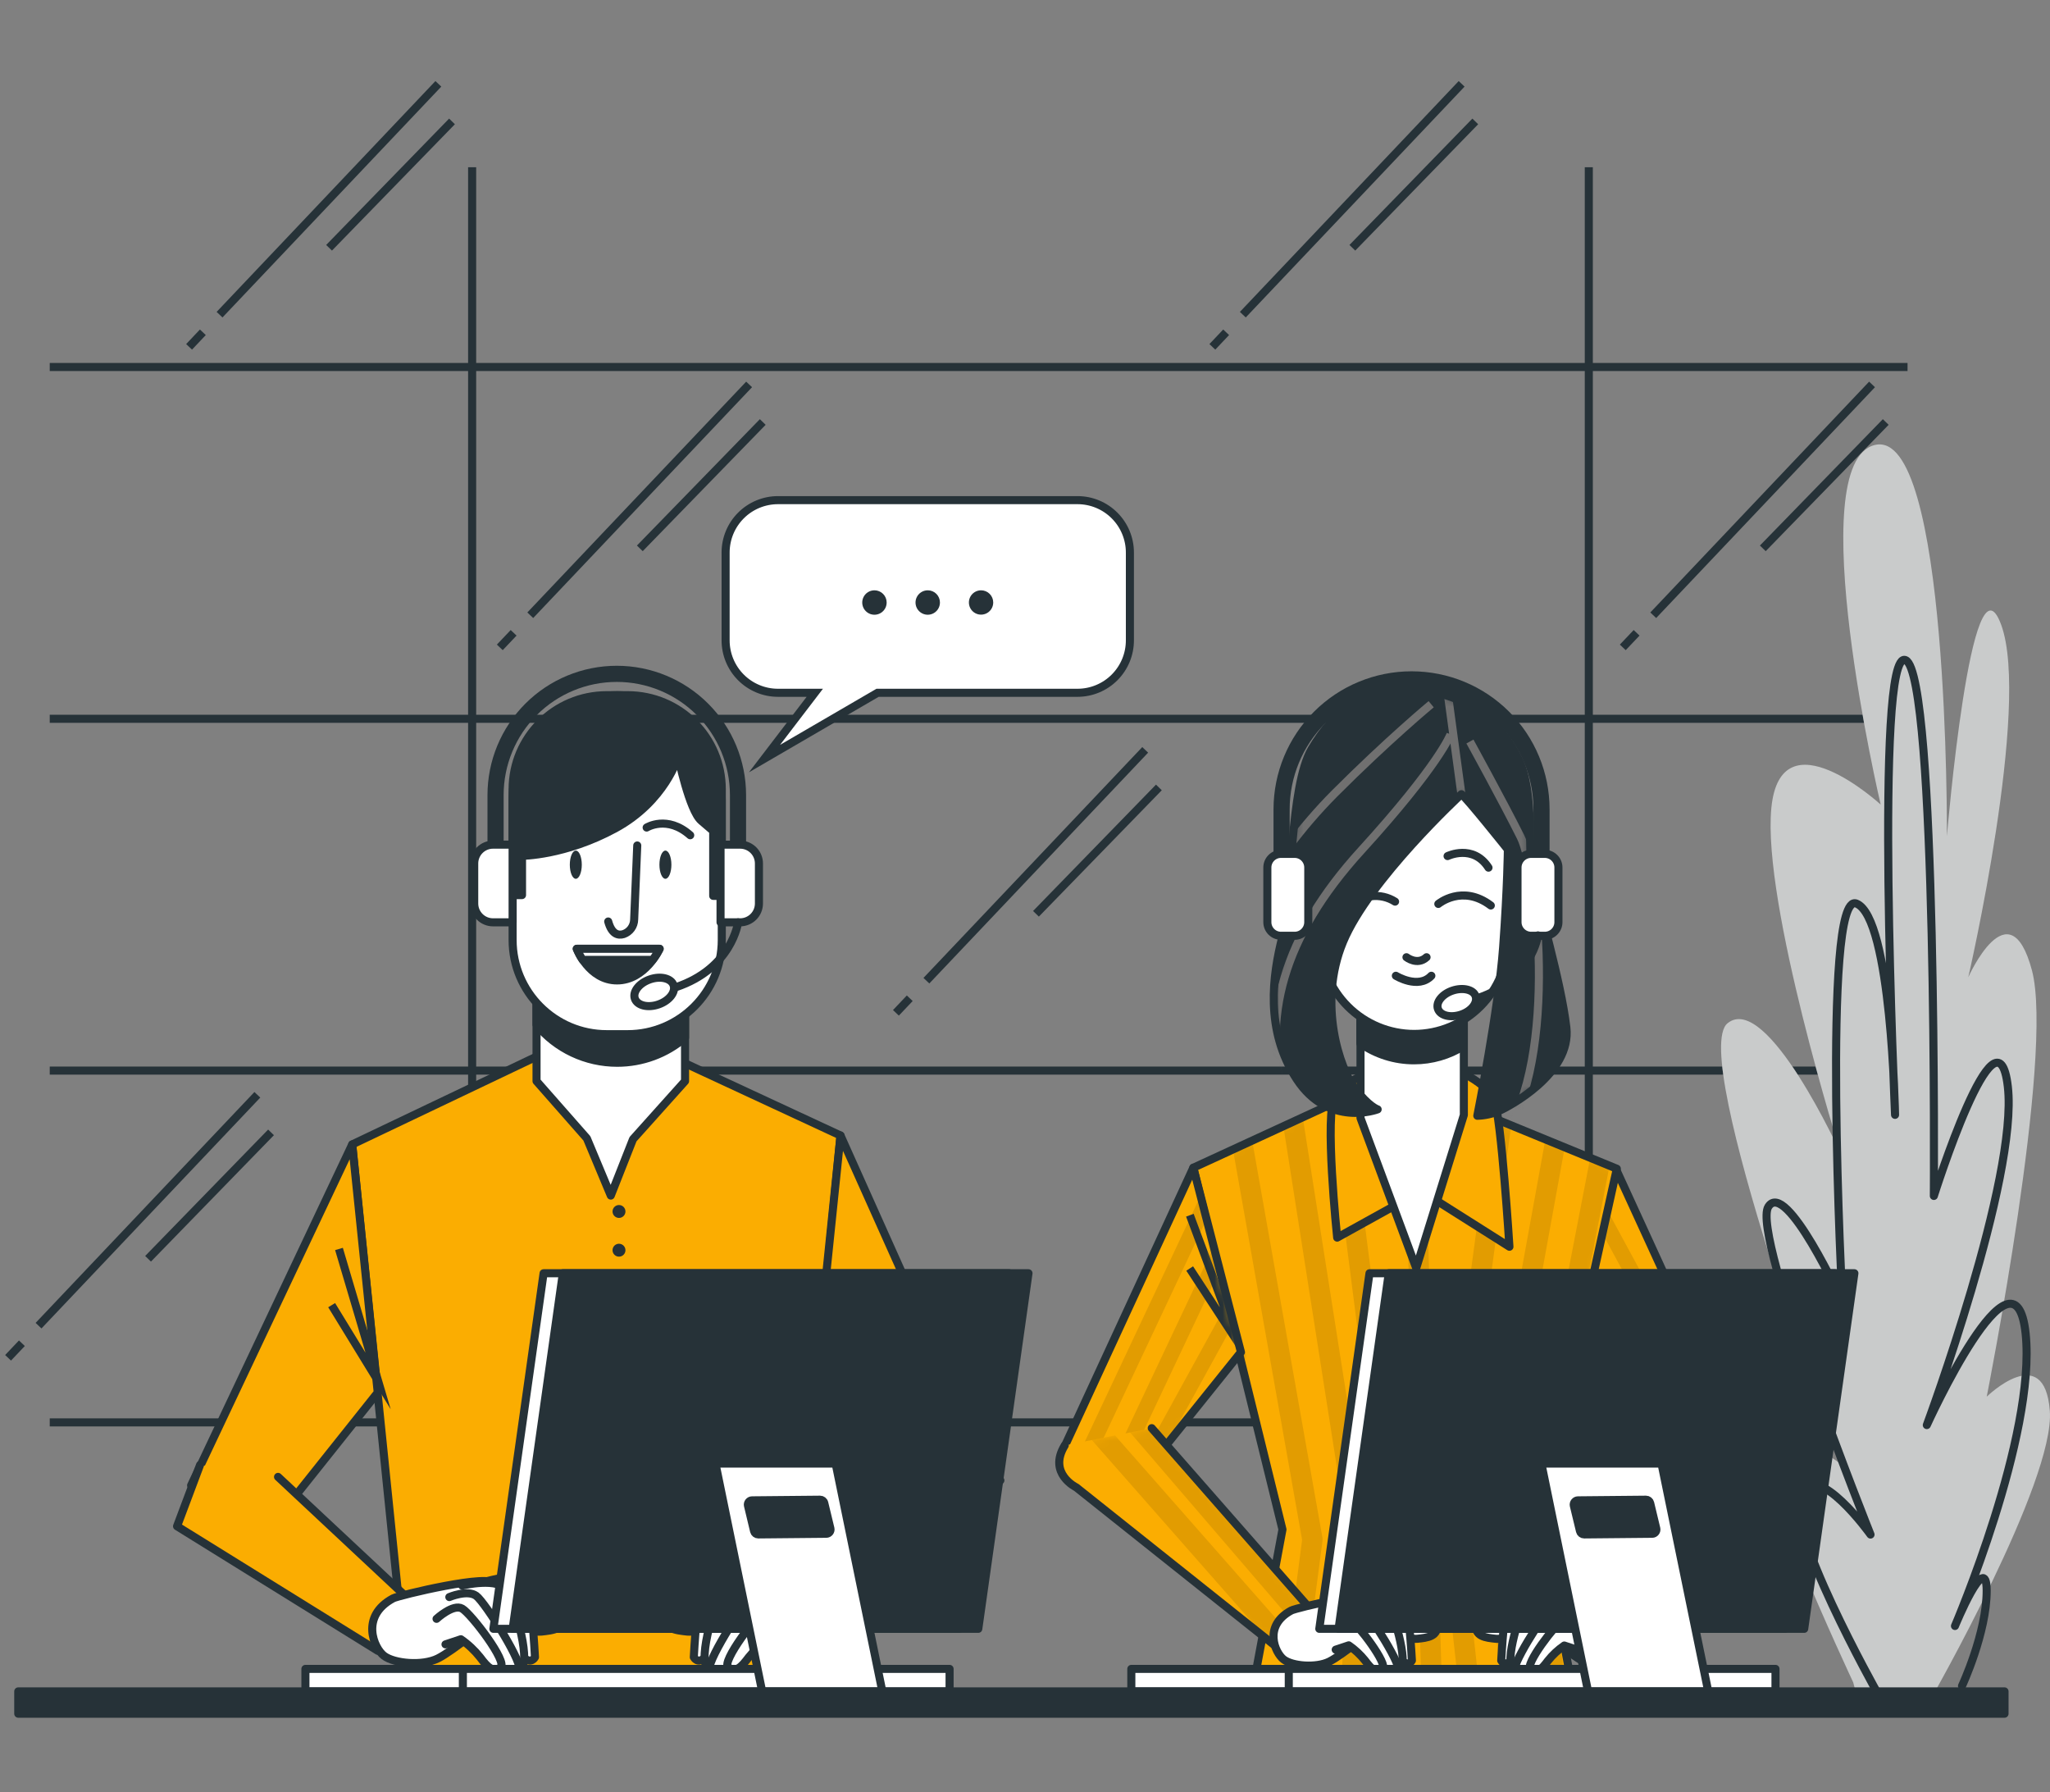 <svg width="254" height="222" viewBox="0 0 254 222" fill="none" xmlns="http://www.w3.org/2000/svg">
<rect x="0" y="0" width="254" height="222" fill="#808080" stroke="none"/>
<path d="M6.163 176.208H236.349" stroke="#263238" stroke-miterlimit="10"/>
<path d="M6.163 132.627H236.349" stroke="#263238" stroke-miterlimit="10"/>
<path d="M6.163 89.045H236.349" stroke="#263238" stroke-miterlimit="10"/>
<path d="M6.163 45.464H236.349" stroke="#263238" stroke-miterlimit="10"/>
<path d="M58.499 20.718V176.311" stroke="#263238" stroke-miterlimit="10"/>
<path d="M196.857 20.718V176.311" stroke="#263238" stroke-miterlimit="10"/>
<path d="M63.639 78.394L61.926 80.199" stroke="#263238" stroke-miterlimit="10"/>
<path d="M92.817 47.623L65.701 76.218" stroke="#263238" stroke-miterlimit="10"/>
<path d="M94.508 52.277L79.276 67.931" stroke="#263238" stroke-miterlimit="10"/>
<path d="M202.779 78.394L201.066 80.199" stroke="#263238" stroke-miterlimit="10"/>
<path d="M231.951 47.623L204.841 76.218" stroke="#263238" stroke-miterlimit="10"/>
<path d="M233.648 52.277L218.416 67.931" stroke="#263238" stroke-miterlimit="10"/>
<path d="M2.713 166.402L1 168.207" stroke="#263238" stroke-miterlimit="10"/>
<path d="M31.886 135.625L4.775 164.226" stroke="#263238" stroke-miterlimit="10"/>
<path d="M33.582 140.28L18.345 155.939" stroke="#263238" stroke-miterlimit="10"/>
<path d="M25.135 41.163L23.428 42.968" stroke="#263238" stroke-miterlimit="10"/>
<path d="M54.313 10.386L27.203 38.982" stroke="#263238" stroke-miterlimit="10"/>
<path d="M56.004 15.041L40.772 30.695" stroke="#263238" stroke-miterlimit="10"/>
<path d="M151.922 41.163L150.214 42.968" stroke="#263238" stroke-miterlimit="10"/>
<path d="M181.1 10.386L153.989 38.982" stroke="#263238" stroke-miterlimit="10"/>
<path d="M182.79 15.041L167.559 30.695" stroke="#263238" stroke-miterlimit="10"/>
<path d="M112.721 123.666L111.007 125.471" stroke="#263238" stroke-miterlimit="10"/>
<path d="M141.893 92.894L114.782 121.49" stroke="#263238" stroke-miterlimit="10"/>
<path d="M143.589 97.549L128.358 113.203" stroke="#263238" stroke-miterlimit="10"/>
<path d="M229.616 208.413C229.616 208.413 215.475 178.281 218.547 177.413C221.62 176.545 228.062 181.342 228.062 181.342C228.062 181.342 209.158 130.685 214.053 126.756C218.947 122.827 228.085 142.935 228.085 142.935C228.085 142.935 218.325 111.907 219.473 100.102C220.621 88.297 233.019 99.668 233.019 99.668C233.019 99.668 223.088 57.309 232.311 55.121C241.535 52.934 241.226 103.591 241.226 103.591C241.226 103.591 244.253 67.343 247.948 77.389C251.643 87.435 243.876 121.056 243.876 121.056C243.876 121.056 248.942 109.702 251.757 120.182C254.573 130.662 246.161 173.021 246.161 173.021C246.161 173.021 253.311 166.037 253.979 174.769C254.647 183.501 239.176 210.578 239.176 210.578L230.421 211.469L229.616 208.413Z" fill="#797C7C"/>
<path opacity="0.6" d="M229.616 208.413C229.616 208.413 215.475 178.281 218.547 177.413C221.62 176.545 228.062 181.342 228.062 181.342C228.062 181.342 209.158 130.685 214.053 126.756C218.947 122.827 228.085 142.935 228.085 142.935C228.085 142.935 218.325 111.907 219.473 100.102C220.621 88.297 233.019 99.668 233.019 99.668C233.019 99.668 223.088 57.309 232.311 55.121C241.535 52.934 241.226 103.591 241.226 103.591C241.226 103.591 244.253 67.343 247.948 77.389C251.643 87.435 243.876 121.056 243.876 121.056C243.876 121.056 248.942 109.702 251.757 120.182C254.573 130.662 246.161 173.021 246.161 173.021C246.161 173.021 253.311 166.037 253.979 174.769C254.647 183.501 239.176 210.578 239.176 210.578L230.421 211.469L229.616 208.413Z" fill="white"/>
<path d="M232.637 209.755C232.637 209.755 220.849 188.796 223.031 184.861C225.212 180.926 231.763 190.103 231.763 190.103C231.763 190.103 216.914 152.981 219.101 149.492C221.289 146.002 228.273 161.285 228.273 161.285C228.273 161.285 225.652 110.194 230.015 111.935C234.379 113.677 234.801 138.109 234.801 138.109C234.801 138.109 232.186 80.033 236.115 81.781C240.044 83.528 239.61 148.155 239.61 148.155C239.61 148.155 247.468 123.261 248.776 134.614C250.084 145.968 238.736 176.54 238.736 176.54C238.736 176.54 249.65 152.519 250.981 165.209C252.311 177.899 242.226 201.429 242.226 201.429C242.226 201.429 246.155 191.822 246.155 197.06C246.155 202.297 243.099 208.853 243.099 208.853" stroke="#263238" stroke-linecap="round" stroke-linejoin="round"/>
<path d="M200.203 144.785L216.109 179.498L206.103 182.319L194.304 167.63L200.203 144.785Z" fill="#FBAD01"/>
<mask id="mask0_2_1629" style="mask-type:luminance" maskUnits="userSpaceOnUse" x="194" y="144" width="23" height="39">
<path d="M200.203 144.785L216.109 179.498L206.103 182.319L194.304 167.63L200.203 144.785Z" fill="white"/>
</mask>
<g mask="url(#mask0_2_1629)">
<g opacity="0.1">
<path d="M197.331 155.899L196.657 158.521L209.867 181.257L211.763 180.726L197.331 155.899Z" fill="black"/>
<path d="M206.177 182.302L208.085 181.765L195.794 161.85L195.138 164.403L206.177 182.302Z" fill="black"/>
<path d="M198.964 149.577L198.267 152.284L213.436 180.251L215.309 179.72L198.964 149.577Z" fill="black"/>
</g>
</g>
<path d="M200.203 144.785L216.109 179.498L206.103 182.319L194.304 167.63L200.203 144.785Z" stroke="#263238" stroke-linecap="round" stroke-linejoin="round"/>
<path d="M168.57 135.116L147.856 144.66L158.901 189.475L155.383 208.327H194.681L190.792 187.841L200.329 144.785L178.61 135.87L168.57 135.116Z" fill="#FBAD01"/>
<mask id="mask1_2_1629" style="mask-type:luminance" maskUnits="userSpaceOnUse" x="147" y="135" width="54" height="74">
<path d="M168.57 135.116L147.856 144.66L158.901 189.475L155.383 208.327H194.681L190.792 187.841L200.329 144.785L178.61 135.87L168.57 135.116Z" fill="white"/>
</mask>
<g mask="url(#mask1_2_1629)">
<g opacity="0.1">
<path d="M168.758 208.327L169.552 190.474C169.561 190.391 169.561 190.307 169.552 190.223L161.414 138.418L159.015 139.52L167.011 190.492L166.217 208.327H168.758Z" fill="black"/>
<path d="M173.521 186.202C173.521 186.202 173.521 186.157 173.521 186.134L167.068 135.808L164.652 136.95L170.991 186.448L172.625 208.356H175.172L173.521 186.202Z" fill="black"/>
<path d="M161.574 208.327L163.858 190.903C163.878 190.774 163.878 190.643 163.858 190.514L155.149 141.313L152.767 142.41L161.334 190.765L159.049 208.327H161.574Z" fill="black"/>
<path d="M199.427 144.414L197.034 143.432L188.302 188.59C188.276 188.737 188.276 188.888 188.302 189.035L191.443 208.327H194.019L190.826 188.852L190.9 188.481L190.775 187.841L192.688 179.223L199.427 144.414Z" fill="black"/>
<path d="M176.537 140.245L174.001 140.319L176.109 208.327H178.644L176.537 140.245Z" fill="black"/>
<path d="M185.44 188.521L193.876 142.135L191.477 141.147L182.91 188.287C182.882 188.432 182.882 188.581 182.91 188.727L186.257 208.327H188.833L185.44 188.521Z" fill="black"/>
<path d="M180.832 186.945L187.245 139.411L184.818 138.418L178.296 186.762C178.282 186.865 178.282 186.968 178.296 187.071L180.66 208.327H183.213L180.832 186.945Z" fill="black"/>
</g>
</g>
<path d="M168.57 135.116L147.856 144.66L158.901 189.475L155.383 208.327H194.681L190.792 187.841L200.329 144.785L178.61 135.87L168.57 135.116Z" stroke="#263238" stroke-linecap="round" stroke-linejoin="round"/>
<path d="M147.855 144.66L131.539 179.995L141.956 182.193L153.755 167.504L147.855 144.66Z" fill="#FBAD01"/>
<mask id="mask2_2_1629" style="mask-type:luminance" maskUnits="userSpaceOnUse" x="131" y="144" width="23" height="39">
<path d="M147.855 144.66L131.539 179.995L141.956 182.193L153.755 167.504L147.855 144.66Z" fill="white"/>
</mask>
<g mask="url(#mask2_2_1629)">
<g opacity="0.1">
<path d="M152.144 161.268L140.779 181.948L141.956 182.193L144.674 178.807L152.836 163.958L152.144 161.268Z" fill="black"/>
<path d="M151.122 157.316L150.38 154.437L137.695 181.297L139.609 181.702L151.122 157.316Z" fill="black"/>
<path d="M133.555 180.417L135.468 180.823L149.5 151.028L148.752 148.138L133.555 180.417Z" fill="black"/>
</g>
<path d="M147.427 150.542L153.184 165.991L147.404 157.145" stroke="#263238" stroke-miterlimit="10"/>
</g>
<path d="M147.855 144.66L131.539 179.995L141.956 182.193L153.755 167.504L147.855 144.66Z" stroke="#263238" stroke-linecap="round" stroke-linejoin="round"/>
<path d="M142.704 176.922L163.293 200.4L159.295 204.918L133.349 184.255C133.349 184.255 129.791 182.542 131.927 179.058" fill="#FBAD01"/>
<mask id="mask3_2_1629" style="mask-type:luminance" maskUnits="userSpaceOnUse" x="131" y="176" width="33" height="29">
<path d="M142.704 176.922L163.293 200.4L159.295 204.918L133.349 184.255C133.349 184.255 129.791 182.542 131.927 179.058" fill="white"/>
</mask>
<g mask="url(#mask3_2_1629)">
<g opacity="0.1">
<path d="M161.134 202.034L163.064 200.383L152.681 188.298L142.704 176.922L140.02 177.453L161.134 202.034Z" fill="black"/>
<path d="M157.022 203.119L158.741 204.489L160.357 203.067L138.152 177.824L135.274 178.39L157.022 203.119Z" fill="black"/>
</g>
</g>
<path d="M142.704 176.922L163.293 200.4L159.295 204.918L133.349 184.255C133.349 184.255 129.791 182.542 131.927 179.058" stroke="#263238" stroke-linecap="round" stroke-linejoin="round"/>
<path d="M159.986 199.515C160.557 199.195 170.489 196.819 170.626 198.036C170.763 199.252 173.721 200.594 175.069 200.594C176.417 200.594 177.765 199.515 178.033 201.131C178.301 202.748 176.822 202.885 175.611 203.016C174.401 203.147 170.22 201.805 170.22 201.805C170.22 201.805 166.314 205.038 164.698 205.843C163.081 206.648 160.129 206.414 159.044 205.575C157.958 204.735 156.491 201.4 159.986 199.515Z" fill="white" stroke="#263238" stroke-linecap="round" stroke-linejoin="round"/>
<path d="M169.152 197.899C169.152 197.899 172.921 196.819 173.721 197.225C174.521 197.63 174.937 205.712 174.937 205.712C174.937 205.712 174.532 206.517 173.721 205.712C172.91 204.906 170.22 198.858 170.22 198.858" fill="white"/>
<path d="M169.152 197.899C169.152 197.899 172.921 196.819 173.721 197.225C174.521 197.63 174.937 205.712 174.937 205.712C174.937 205.712 174.532 206.517 173.721 205.712C172.91 204.906 170.22 198.858 170.22 198.858" stroke="#263238" stroke-linecap="round" stroke-linejoin="round"/>
<path d="M167.262 198.167C167.262 198.167 171.168 197.225 171.979 198.704C172.79 200.183 174.806 206.785 173.19 207.059C171.574 207.333 171.037 205.169 171.037 205.169L168.478 200.457L166.725 200.189" fill="white"/>
<path d="M167.262 198.167C167.262 198.167 171.168 197.225 171.979 198.704C172.79 200.183 174.806 206.785 173.19 207.059C171.574 207.333 171.037 205.169 171.037 205.169L168.478 200.457L166.725 200.189" stroke="#263238" stroke-linecap="round" stroke-linejoin="round"/>
<path d="M165.92 199.378C165.92 199.378 167.804 198.573 168.747 199.247C169.689 199.921 174.001 206.785 173.19 207.059C172.379 207.334 170.494 207.191 170.226 206.654C169.957 206.117 166.457 201.514 166.457 201.514" fill="white"/>
<path d="M165.92 199.378C165.92 199.378 167.804 198.573 168.747 199.247C169.689 199.921 174.001 206.785 173.19 207.059C172.379 207.334 170.494 207.191 170.226 206.654C169.957 206.117 166.457 201.514 166.457 201.514" stroke="#263238" stroke-linecap="round" stroke-linejoin="round"/>
<path d="M164.555 201.668C164.555 201.668 166.302 200.052 167.245 200.595C168.187 201.137 172.093 206.249 171.288 206.785C170.483 207.322 169.94 206.785 169.135 205.712C168.557 204.988 167.876 204.352 167.113 203.827L165.497 204.364" fill="white"/>
<path d="M164.555 201.668C164.555 201.668 166.302 200.052 167.245 200.595C168.187 201.137 172.093 206.249 171.288 206.785C170.483 207.322 169.94 206.785 169.135 205.712C168.557 204.988 167.876 204.352 167.113 203.827L165.497 204.364" stroke="#263238" stroke-linecap="round" stroke-linejoin="round"/>
<path d="M204.35 177.676L197.496 200.994L202.454 204.455L213.653 186.454C213.653 186.454 218.256 181.257 215.366 178.333" fill="#FBAD01"/>
<mask id="mask4_2_1629" style="mask-type:luminance" maskUnits="userSpaceOnUse" x="197" y="177" width="20" height="28">
<path d="M204.35 177.676L197.496 200.994L202.454 204.455L213.653 186.454C213.653 186.454 218.256 181.257 215.366 178.333" fill="white"/>
</mask>
<g mask="url(#mask4_2_1629)">
<g opacity="0.1">
<path d="M202.608 204.175L202.693 204.032L212.179 178.144L209.529 177.984L200.363 203.01L201.391 203.724L202.608 204.175Z" fill="black"/>
<path d="M197.508 201.011L199.661 202.519L208.513 177.996L208.267 177.91L205.897 177.767L197.508 201.011Z" fill="black"/>
<path d="M216.149 179.697C215.997 179.182 215.718 178.712 215.338 178.332L213.979 178.252L206.817 197.436L213.624 186.482L216.149 179.697Z" fill="black"/>
</g>
</g>
<path d="M204.35 177.676L197.496 200.994L202.454 204.455L213.653 186.454C213.653 186.454 218.256 181.257 215.366 178.333" stroke="#263238" stroke-linecap="round" stroke-linejoin="round"/>
<path d="M200.946 199.515C200.375 199.195 190.437 196.819 190.306 198.036C190.175 199.252 187.205 200.594 185.863 200.594C184.521 200.594 183.167 199.515 182.899 201.131C182.63 202.748 184.109 202.885 185.32 203.016C186.531 203.147 190.712 201.805 190.712 201.805C190.712 201.805 194.618 205.038 196.234 205.843C197.85 206.648 200.803 206.414 201.888 205.575C202.973 204.735 204.447 201.4 200.946 199.515Z" fill="white" stroke="#263238" stroke-linecap="round" stroke-linejoin="round"/>
<path d="M191.785 197.899C191.785 197.899 188.016 196.819 187.217 197.225C186.417 197.63 186.006 205.712 186.006 205.712C186.006 205.712 186.411 206.517 187.217 205.712C188.022 204.906 190.723 198.858 190.723 198.858" fill="white"/>
<path d="M191.785 197.899C191.785 197.899 188.016 196.819 187.217 197.225C186.417 197.63 186.006 205.712 186.006 205.712C186.006 205.712 186.411 206.517 187.217 205.712C188.022 204.906 190.723 198.858 190.723 198.858" stroke="#263238" stroke-linecap="round" stroke-linejoin="round"/>
<path d="M193.681 198.167C193.681 198.167 189.781 197.225 188.97 198.704C188.159 200.183 186.114 206.785 187.759 207.059C189.404 207.333 189.912 205.169 189.912 205.169L192.471 200.457L194.224 200.189" fill="white"/>
<path d="M193.681 198.167C193.681 198.167 189.781 197.225 188.97 198.704C188.159 200.183 186.114 206.785 187.759 207.059C189.404 207.333 189.912 205.169 189.912 205.169L192.471 200.457L194.224 200.189" stroke="#263238" stroke-linecap="round" stroke-linejoin="round"/>
<path d="M195.018 199.378C195.018 199.378 193.133 198.573 192.191 199.247C191.248 199.921 186.936 206.785 187.747 207.059C188.558 207.334 190.437 207.191 190.712 206.654C190.986 206.117 194.481 201.514 194.481 201.514" fill="white"/>
<path d="M195.018 199.378C195.018 199.378 193.133 198.573 192.191 199.247C191.248 199.921 186.936 206.785 187.747 207.059C188.558 207.334 190.437 207.191 190.712 206.654C190.986 206.117 194.481 201.514 194.481 201.514" stroke="#263238" stroke-linecap="round" stroke-linejoin="round"/>
<path d="M196.366 201.668C196.366 201.668 194.618 200.046 193.681 200.617C192.745 201.188 188.833 206.271 189.644 206.808C190.455 207.345 190.992 206.808 191.797 205.734C192.374 205.01 193.056 204.375 193.819 203.85L195.435 204.387" fill="white"/>
<path d="M196.366 201.668C196.366 201.668 194.618 200.046 193.681 200.617C192.745 201.188 188.833 206.271 189.644 206.808C190.455 207.345 190.992 206.808 191.797 205.734C192.374 205.01 193.056 204.375 193.819 203.85L195.435 204.387" stroke="#263238" stroke-linecap="round" stroke-linejoin="round"/>
<path d="M170.072 132.729C170.072 132.729 166.811 133.735 165.429 135.745C164.047 137.755 165.68 153.318 165.68 153.318L176.103 147.544L187.022 154.449C187.022 154.449 186.017 138.509 185.138 136.247C184.258 133.986 178.735 131.353 176.851 131.604C174.966 131.856 170.072 132.729 170.072 132.729Z" fill="#FBAD01" stroke="#263238" stroke-linecap="round" stroke-linejoin="round"/>
<path d="M168.57 124.071V138.509L175.474 157.087L181.374 138.132V123.946L168.57 124.071Z" fill="white" stroke="#263238" stroke-linecap="round" stroke-linejoin="round"/>
<path d="M168.552 129.257C170.501 130.624 172.825 131.356 175.206 131.353C177.382 131.355 179.514 130.741 181.357 129.582V123.946L168.552 124.088V129.257Z" fill="#263238" stroke="#263238" stroke-linecap="round" stroke-linejoin="round"/>
<path d="M175.223 128.086C172.139 128.086 169.18 126.861 166.999 124.681C164.817 122.5 163.591 119.543 163.59 116.459L161.539 100.102C161.539 96.467 162.983 92.98 165.554 90.41C168.124 87.839 171.611 86.395 175.246 86.395C178.881 86.395 182.367 87.839 184.938 90.41C187.508 92.98 188.953 96.467 188.953 100.102L186.828 116.436C186.831 117.963 186.533 119.475 185.952 120.887C185.37 122.299 184.516 123.583 183.438 124.664C182.361 125.746 181.081 126.605 179.671 127.192C178.261 127.78 176.75 128.083 175.223 128.086Z" fill="white" stroke="#263238" stroke-linecap="round" stroke-linejoin="round"/>
<path d="M178.21 111.981C178.21 111.981 181.174 109.497 184.715 112.175" stroke="#263238" stroke-linecap="round" stroke-linejoin="round"/>
<path d="M172.853 111.695C171.973 111.135 170.925 110.899 169.889 111.027" stroke="#263238" stroke-linecap="round" stroke-linejoin="round"/>
<path d="M179.358 106.053C179.358 106.053 182.516 104.522 184.429 107.486" stroke="#263238" stroke-linecap="round" stroke-linejoin="round"/>
<path d="M174.264 118.583C174.264 118.583 175.606 119.634 176.754 118.583" stroke="#263238" stroke-linecap="round" stroke-linejoin="round"/>
<path d="M172.95 120.879C172.95 120.879 175.726 122.592 177.348 120.879" stroke="#263238" stroke-linecap="round" stroke-linejoin="round"/>
<path d="M181.071 98.388C181.071 98.388 169.603 108.977 166.405 116.693C163.207 124.408 166.074 132.467 167.839 134.785C169.603 137.104 170.694 137.43 170.694 137.43C170.694 137.43 164.629 139.748 160.66 133.683C156.691 127.618 157.679 120.776 158.895 116.036C160.111 111.296 159.775 97.395 162.533 92.763C165.291 88.131 169.261 84.71 175.88 85.481C182.499 86.252 186.023 89.673 188.119 93.974C190.215 98.274 189.221 105.556 189.883 108.754C190.546 111.952 193.413 121.547 194.075 127.281C194.738 133.015 186.919 137.098 185.686 137.652C184.847 138.005 183.951 138.199 183.042 138.223C183.042 138.223 185.686 124.991 186.24 117.378C186.794 109.765 186.828 105.242 186.828 105.242C186.828 105.242 181.625 98.72 181.071 98.388Z" fill="#263238"/>
<mask id="mask5_2_1629" style="mask-type:luminance" maskUnits="userSpaceOnUse" x="157" y="85" width="38" height="54">
<path d="M181.071 98.388C181.071 98.388 169.603 108.977 166.405 116.693C163.207 124.408 166.074 132.467 167.839 134.785C169.603 137.104 170.694 137.43 170.694 137.43C170.694 137.43 164.629 139.748 160.66 133.683C156.691 127.618 157.679 120.776 158.895 116.036C160.111 111.296 159.775 97.395 162.533 92.763C165.291 88.131 169.261 84.71 175.88 85.481C182.499 86.252 186.023 89.673 188.119 93.974C190.215 98.274 189.221 105.556 189.883 108.754C190.546 111.952 193.413 121.547 194.075 127.281C194.738 133.015 186.919 137.098 185.686 137.652C184.847 138.005 183.951 138.199 183.042 138.223C183.042 138.223 185.686 124.991 186.24 117.378C186.794 109.765 186.828 105.242 186.828 105.242C186.828 105.242 181.625 98.72 181.071 98.388Z" fill="white"/>
</mask>
<g mask="url(#mask5_2_1629)">
<path d="M179.729 90.964C179.729 90.964 178.376 94.694 168.638 105.379C158.901 116.064 156.257 126.259 159.215 136.219" stroke="#707070" stroke-miterlimit="10"/>
<path d="M177.325 87.24C177.325 87.24 171.968 91.678 165.332 98.326C161.253 102.441 157.77 107.106 154.983 112.187" stroke="#707070" stroke-miterlimit="10"/>
<path d="M182.128 91.861C182.128 91.861 186.194 99.251 188.41 103.688C190.626 108.126 193.219 133.066 185.458 141.953" stroke="#707070" stroke-miterlimit="10"/>
<path d="M179.358 85.761L181.072 98.388" stroke="#707070" stroke-miterlimit="10"/>
</g>
<path d="M181.071 98.388C181.071 98.388 169.603 108.977 166.405 116.693C163.207 124.408 166.074 132.467 167.839 134.785C169.603 137.104 170.694 137.43 170.694 137.43C170.694 137.43 164.629 139.748 160.66 133.683C156.691 127.618 157.679 120.776 158.895 116.036C160.111 111.296 159.775 97.395 162.533 92.763C165.291 88.131 169.261 84.71 175.88 85.481C182.499 86.252 186.023 89.673 188.119 93.974C190.215 98.274 189.221 105.556 189.883 108.754C190.546 111.952 193.413 121.547 194.075 127.281C194.738 133.015 186.919 137.098 185.686 137.652C184.847 138.005 183.951 138.199 183.042 138.223C183.042 138.223 185.686 124.991 186.24 117.378C186.794 109.765 186.828 105.242 186.828 105.242C186.828 105.242 181.625 98.72 181.071 98.388Z" stroke="#263238" stroke-linecap="round" stroke-linejoin="round"/>
<path d="M160.409 105.779H158.718C157.784 105.779 157.028 106.536 157.028 107.469V114.237C157.028 115.171 157.784 115.927 158.718 115.927H160.409C161.342 115.927 162.099 115.171 162.099 114.237V107.469C162.099 106.536 161.342 105.779 160.409 105.779Z" fill="white" stroke="#263238" stroke-linecap="round" stroke-linejoin="round"/>
<path d="M191.403 105.779H189.712C188.779 105.779 188.022 106.536 188.022 107.469V114.237C188.022 115.171 188.779 115.927 189.712 115.927H191.403C192.336 115.927 193.093 115.171 193.093 114.237V107.469C193.093 106.536 192.336 105.779 191.403 105.779Z" fill="white" stroke="#263238" stroke-linecap="round" stroke-linejoin="round"/>
<path d="M190.997 105.779V100.262C190.997 95.992 189.301 91.897 186.282 88.878C183.263 85.858 179.168 84.162 174.898 84.162C170.627 84.162 166.532 85.858 163.512 88.877C160.491 91.896 158.794 95.991 158.792 100.262V105.779" stroke="#263238" stroke-width="2" stroke-linejoin="round"/>
<path d="M190.557 115.876C190.557 115.876 189.844 121.399 183.087 123.649" stroke="#263238" stroke-linecap="round" stroke-linejoin="round"/>
<path d="M182.83 123.409C183.116 124.237 182.31 125.265 181.025 125.693C179.74 126.122 178.478 125.83 178.17 125.002C177.862 124.174 178.69 123.146 179.969 122.718C181.248 122.289 182.562 122.581 182.83 123.409Z" stroke="#263238" stroke-linecap="round" stroke-linejoin="round"/>
<path d="M67.237 130.531L43.639 141.776L50.447 208.465H97.489L104.142 140.668L81.966 130.371L67.237 130.531Z" fill="#FBAD01" stroke="#263238" stroke-linecap="round" stroke-linejoin="round"/>
<path d="M76.695 150.879C77.136 150.879 77.495 150.521 77.495 150.08C77.495 149.638 77.136 149.28 76.695 149.28C76.253 149.28 75.895 149.638 75.895 150.08C75.895 150.521 76.253 150.879 76.695 150.879Z" fill="#263238"/>
<path d="M77.495 154.877C77.495 155.035 77.448 155.19 77.36 155.321C77.272 155.453 77.147 155.555 77.001 155.616C76.855 155.676 76.694 155.692 76.539 155.661C76.384 155.63 76.241 155.554 76.13 155.442C76.018 155.331 75.942 155.188 75.911 155.033C75.88 154.878 75.896 154.717 75.956 154.571C76.017 154.425 76.119 154.3 76.251 154.212C76.382 154.124 76.537 154.077 76.695 154.077C76.907 154.077 77.11 154.162 77.26 154.312C77.41 154.462 77.495 154.665 77.495 154.877Z" fill="#263238"/>
<path d="M84.879 133.934L78.431 141.125L75.678 148.109L72.714 141.022L66.478 133.934V121.347H84.879V133.934Z" fill="white" stroke="#263238" stroke-linecap="round" stroke-linejoin="round"/>
<path d="M66.478 126.944C67.692 128.42 69.218 129.608 70.946 130.422C72.674 131.237 74.561 131.658 76.472 131.656C79.556 131.66 82.539 130.557 84.879 128.549V121.347H66.478V126.944Z" fill="#263238" stroke="#263238" stroke-linecap="round" stroke-linejoin="round"/>
<path d="M77.769 86.121H75.176C68.735 86.121 63.514 91.342 63.514 97.783V116.453C63.514 122.894 68.735 128.115 75.176 128.115H77.769C84.209 128.115 89.431 122.894 89.431 116.453V97.783C89.431 91.342 84.209 86.121 77.769 86.121Z" fill="white" stroke="#263238" stroke-linecap="round" stroke-linejoin="round"/>
<path d="M78.957 104.739L78.574 113.917C78.566 114.315 78.437 114.701 78.203 115.022C77.969 115.344 77.642 115.586 77.266 115.716C76.575 115.927 75.787 115.716 75.359 114.157" stroke="#263238" stroke-linecap="round" stroke-linejoin="round"/>
<path d="M71.463 117.538H81.743C81.743 117.538 79.944 121.456 76.455 121.456C72.966 121.456 71.463 117.538 71.463 117.538Z" fill="#263238" stroke="#263238" stroke-linecap="round" stroke-linejoin="round"/>
<path d="M72.195 118.914H80.853C81.182 118.484 81.469 118.023 81.709 117.538H71.463C71.659 118.021 71.904 118.482 72.195 118.914Z" fill="white" stroke="#263238" stroke-linecap="round" stroke-linejoin="round"/>
<path d="M71.344 108.868C71.754 108.868 72.086 108.086 72.086 107.121C72.086 106.156 71.754 105.373 71.344 105.373C70.933 105.373 70.601 106.156 70.601 107.121C70.601 108.086 70.933 108.868 71.344 108.868Z" fill="#263238"/>
<path d="M82.446 108.868C82.856 108.868 83.188 108.086 83.188 107.121C83.188 106.156 82.856 105.373 82.446 105.373C82.036 105.373 81.704 106.156 81.704 107.121C81.704 108.086 82.036 108.868 82.446 108.868Z" fill="#263238"/>
<path d="M80.122 102.518C80.122 102.518 82.657 100.93 85.519 103.471" stroke="#263238" stroke-linecap="round" stroke-linejoin="round"/>
<path d="M76.472 86.121C73.035 86.121 69.739 87.486 67.309 89.916C64.879 92.347 63.514 95.643 63.514 99.08V110.884H63.622H64.679V106.019C64.679 106.019 69.967 106.019 76.21 102.638C82.452 99.257 84.028 93.74 84.028 93.74C84.028 93.74 85.404 100.405 86.884 101.672L88.368 102.94V110.982H89.425V99.08C89.425 95.644 88.061 92.349 85.632 89.919C83.203 87.489 79.908 86.123 76.472 86.121Z" fill="#263238" stroke="#263238" stroke-linecap="round" stroke-linejoin="round"/>
<path d="M61.087 104.636H63.514V114.26H61.087C60.468 114.26 59.876 114.014 59.439 113.577C59.002 113.14 58.756 112.548 58.756 111.93V106.955C58.759 106.339 59.006 105.749 59.443 105.315C59.88 104.88 60.471 104.636 61.087 104.636Z" fill="white" stroke="#263238" stroke-linecap="round" stroke-linejoin="round"/>
<path d="M91.704 114.26H89.277V104.637H91.704C92.01 104.637 92.313 104.697 92.596 104.814C92.878 104.931 93.135 105.103 93.352 105.319C93.568 105.535 93.74 105.792 93.857 106.075C93.974 106.358 94.034 106.661 94.034 106.967V111.941C94.031 112.557 93.784 113.147 93.347 113.581C92.911 114.016 92.32 114.26 91.704 114.26Z" fill="white" stroke="#263238" stroke-linecap="round" stroke-linejoin="round"/>
<path d="M61.401 104.636V98.497C61.401 94.513 62.983 90.693 65.8 87.876C68.617 85.059 72.437 83.477 76.421 83.477C80.404 83.478 84.224 85.061 87.04 87.878C89.857 90.694 91.439 94.514 91.441 98.497V104.636" stroke="#263238" stroke-width="2" stroke-linejoin="round"/>
<path d="M91.452 114.26C91.452 114.26 90.71 119.971 83.731 122.301" stroke="#263238" stroke-linecap="round" stroke-linejoin="round"/>
<path d="M83.457 122.05C83.754 122.906 82.92 123.969 81.595 124.431C80.27 124.894 78.956 124.568 78.659 123.712C78.362 122.855 79.196 121.793 80.521 121.33C81.846 120.867 83.177 121.193 83.457 122.05Z" stroke="#263238" stroke-linecap="round" stroke-linejoin="round"/>
<path d="M43.639 141.776L23.679 184.01L31.914 191.194L46.803 172.507L43.639 141.776Z" fill="#FBAD01" stroke="#263238" stroke-linecap="round" stroke-linejoin="round"/>
<path d="M42 154.723L46.849 171.08L41.092 161.685" stroke="#263238" stroke-miterlimit="10"/>
<path d="M104.142 140.668L123.149 183.119L111.43 188.19L100.973 171.399L104.142 140.668Z" fill="#FBAD01" stroke="#263238" stroke-linecap="round" stroke-linejoin="round"/>
<path d="M34.45 182.959L51.555 198.955L46.803 204.501L21.937 189.075L24.792 181.474" fill="#FBAD01"/>
<path d="M34.45 182.959L51.555 198.955L46.803 204.501L21.937 189.075L24.792 181.474" stroke="#263238" stroke-linecap="round" stroke-linejoin="round"/>
<path d="M48.705 198.007C49.401 197.631 61.058 194.838 61.218 196.266C61.378 197.693 64.862 199.275 66.443 199.275C68.025 199.275 69.613 198.007 69.927 199.909C70.241 201.811 68.505 201.965 67.072 202.125C65.638 202.285 60.738 200.697 60.738 200.697C60.738 200.697 56.169 204.501 54.245 205.455C52.32 206.409 48.859 206.083 47.591 205.135C46.323 204.187 44.587 200.223 48.705 198.007Z" fill="white" stroke="#263238" stroke-linecap="round" stroke-linejoin="round"/>
<path d="M59.47 196.106C59.47 196.106 63.908 194.838 64.856 195.317C65.804 195.797 66.284 205.295 66.284 205.295C66.284 205.295 65.804 206.243 64.856 205.295C63.908 204.347 60.744 197.191 60.744 197.191" fill="white"/>
<path d="M59.47 196.106C59.47 196.106 63.908 194.838 64.856 195.317C65.804 195.797 66.284 205.295 66.284 205.295C66.284 205.295 65.804 206.243 64.856 205.295C63.908 204.347 60.744 197.191 60.744 197.191" stroke="#263238" stroke-linecap="round" stroke-linejoin="round"/>
<path d="M57.26 196.425C57.26 196.425 61.829 195.317 62.8 197.059C63.771 198.801 66.129 206.563 64.228 206.877C62.326 207.191 61.692 204.661 61.692 204.661L58.682 199.115L56.626 198.801" fill="white"/>
<path d="M57.26 196.425C57.26 196.425 61.829 195.317 62.8 197.059C63.771 198.801 66.129 206.563 64.228 206.877C62.326 207.191 61.692 204.661 61.692 204.661L58.682 199.115L56.626 198.801" stroke="#263238" stroke-linecap="round" stroke-linejoin="round"/>
<path d="M55.672 197.848C55.672 197.848 57.894 196.899 59.002 197.693C60.11 198.487 65.181 206.563 64.228 206.9C63.274 207.237 61.058 207.06 60.744 206.426C60.43 205.792 56.306 200.406 56.306 200.406" fill="white"/>
<path d="M55.672 197.848C55.672 197.848 57.894 196.899 59.002 197.693C60.11 198.487 65.181 206.563 64.228 206.9C63.274 207.237 61.058 207.06 60.744 206.426C60.43 205.792 56.306 200.406 56.306 200.406" stroke="#263238" stroke-linecap="round" stroke-linejoin="round"/>
<path d="M54.09 200.543C54.09 200.543 56.152 198.641 57.26 199.275C58.368 199.909 62.971 205.929 62.012 206.563C61.052 207.197 60.424 206.563 59.476 205.295C58.797 204.442 57.997 203.693 57.1 203.073L55.198 203.707" fill="white"/>
<path d="M54.09 200.543C54.09 200.543 56.152 198.641 57.26 199.275C58.368 199.909 62.971 205.929 62.012 206.563C61.052 207.197 60.424 206.563 59.476 205.295C58.797 204.442 57.997 203.693 57.1 203.073L55.198 203.707" stroke="#263238" stroke-linecap="round" stroke-linejoin="round"/>
<path d="M108.557 178.915L98.528 200.08L104.982 203.49L123.949 183.393L118.506 177.367" fill="#FBAD01"/>
<path d="M108.557 178.915L98.528 200.08L104.982 203.49L123.949 183.393L118.506 177.367" stroke="#263238" stroke-linecap="round" stroke-linejoin="round"/>
<path d="M103.549 198.007C102.852 197.631 91.19 194.838 91.036 196.266C90.881 197.693 87.392 199.275 85.804 199.275C84.216 199.275 82.64 198.007 82.32 199.909C82.001 201.811 83.748 201.965 85.176 202.125C86.604 202.285 91.51 200.697 91.51 200.697C91.51 200.697 96.079 204.501 98.003 205.455C99.928 206.409 103.389 206.083 104.657 205.135C105.924 204.187 107.666 200.223 103.549 198.007Z" fill="white" stroke="#263238" stroke-linecap="round" stroke-linejoin="round"/>
<path d="M92.777 196.106C92.777 196.106 88.34 194.838 87.392 195.317C86.444 195.797 85.964 205.295 85.964 205.295C85.964 205.295 86.438 206.243 87.392 205.295C88.346 204.347 91.51 197.191 91.51 197.191" fill="white"/>
<path d="M92.777 196.106C92.777 196.106 88.34 194.838 87.392 195.317C86.444 195.797 85.964 205.295 85.964 205.295C85.964 205.295 86.438 206.243 87.392 205.295C88.346 204.347 91.51 197.191 91.51 197.191" stroke="#263238" stroke-linecap="round" stroke-linejoin="round"/>
<path d="M94.993 196.425C94.993 196.425 90.424 195.317 89.448 197.059C88.471 198.801 86.124 206.563 88.026 206.9C89.928 207.237 90.556 204.684 90.556 204.684L93.566 199.138L95.627 198.824" fill="white"/>
<path d="M94.993 196.425C94.993 196.425 90.424 195.317 89.448 197.059C88.471 198.801 86.124 206.563 88.026 206.9C89.928 207.237 90.556 204.684 90.556 204.684L93.566 199.138L95.627 198.824" stroke="#263238" stroke-linecap="round" stroke-linejoin="round"/>
<path d="M96.592 197.848C96.592 197.848 94.376 196.899 93.269 197.693C92.16 198.487 87.072 206.563 88.026 206.9C88.979 207.237 91.19 207.06 91.51 206.426C91.829 205.792 95.941 200.406 95.941 200.406" fill="white"/>
<path d="M96.592 197.848C96.592 197.848 94.376 196.899 93.269 197.693C92.16 198.487 87.072 206.563 88.026 206.9C88.979 207.237 91.19 207.06 91.51 206.426C91.829 205.792 95.941 200.406 95.941 200.406" stroke="#263238" stroke-linecap="round" stroke-linejoin="round"/>
<path d="M98.163 200.543C98.163 200.543 96.101 198.641 94.993 199.275C93.885 199.909 89.282 205.929 90.242 206.563C91.201 207.197 91.824 206.563 92.777 205.295C93.456 204.442 94.256 203.693 95.153 203.073L97.055 203.707" fill="white"/>
<path d="M98.163 200.543C98.163 200.543 96.101 198.641 94.993 199.275C93.885 199.909 89.282 205.929 90.242 206.563C91.201 207.197 91.824 206.563 92.777 205.295C93.456 204.442 94.256 203.693 95.153 203.073L97.055 203.707" stroke="#263238" stroke-linecap="round" stroke-linejoin="round"/>
<path d="M133.52 61.958H96.398C94.677 61.958 93.026 62.641 91.809 63.857C90.591 65.074 89.906 66.724 89.905 68.445V79.296C89.9 80.151 90.064 80.998 90.388 81.789C90.712 82.58 91.188 83.3 91.79 83.906C92.393 84.513 93.109 84.994 93.897 85.323C94.686 85.653 95.532 85.823 96.387 85.824H100.956L94.725 93.974L108.734 85.824H133.52C134.373 85.822 135.217 85.652 136.004 85.323C136.791 84.995 137.506 84.515 138.107 83.91C138.708 83.306 139.185 82.588 139.509 81.8C139.833 81.011 139.999 80.166 139.997 79.314V68.463C140 66.741 139.319 65.089 138.105 63.87C136.891 62.65 135.242 61.962 133.52 61.958Z" fill="white" stroke="#263238" stroke-miterlimit="10"/>
<path d="M109.859 74.636C109.86 74.936 109.773 75.229 109.607 75.478C109.441 75.728 109.205 75.923 108.929 76.038C108.652 76.154 108.348 76.185 108.054 76.127C107.76 76.069 107.49 75.925 107.278 75.714C107.065 75.503 106.921 75.233 106.862 74.939C106.803 74.645 106.833 74.341 106.947 74.064C107.061 73.787 107.255 73.55 107.504 73.384C107.753 73.217 108.046 73.128 108.346 73.128C108.746 73.128 109.13 73.287 109.414 73.57C109.698 73.852 109.858 74.236 109.859 74.636Z" fill="#263238"/>
<path d="M116.461 74.636C116.462 74.936 116.374 75.229 116.209 75.479C116.043 75.729 115.806 75.924 115.53 76.039C115.253 76.154 114.948 76.185 114.654 76.126C114.36 76.068 114.09 75.924 113.878 75.712C113.666 75.5 113.521 75.23 113.463 74.936C113.405 74.642 113.435 74.337 113.551 74.06C113.666 73.783 113.861 73.547 114.111 73.381C114.36 73.215 114.654 73.127 114.954 73.128C115.353 73.128 115.737 73.287 116.02 73.57C116.302 73.853 116.461 74.236 116.461 74.636Z" fill="#263238"/>
<path d="M123.063 74.636C123.063 74.934 122.975 75.226 122.809 75.474C122.644 75.722 122.408 75.915 122.133 76.029C121.857 76.143 121.554 76.173 121.261 76.115C120.969 76.057 120.7 75.913 120.489 75.702C120.279 75.491 120.135 75.223 120.077 74.93C120.019 74.638 120.049 74.335 120.163 74.059C120.277 73.784 120.47 73.548 120.718 73.382C120.966 73.217 121.257 73.128 121.556 73.128C121.955 73.128 122.339 73.287 122.622 73.57C122.904 73.853 123.063 74.236 123.063 74.636Z" fill="#263238"/>
<path d="M209.358 206.745H140.174V209.538H209.358V206.745Z" fill="white" stroke="#263238" stroke-linecap="round" stroke-linejoin="round"/>
<path d="M219.987 206.745H159.683V209.538H219.987V206.745Z" fill="white" stroke="#263238" stroke-linecap="round" stroke-linejoin="round"/>
<path d="M221.157 201.782H163.464L169.683 157.733H227.377L221.157 201.782Z" fill="white" stroke="#263238" stroke-linecap="round" stroke-linejoin="round"/>
<path d="M223.545 201.782H165.851L172.07 157.733H229.764L223.545 201.782Z" fill="#263238" stroke="#263238" stroke-linecap="round" stroke-linejoin="round"/>
<path d="M205.863 181.308L211.654 209.532H196.765L190.98 181.308H205.863ZM195.766 189.686C195.794 189.801 195.86 189.903 195.953 189.975C196.047 190.048 196.162 190.087 196.28 190.086L204.715 190.006C204.794 190.005 204.872 189.986 204.943 189.951C205.013 189.915 205.075 189.864 205.123 189.802C205.172 189.739 205.205 189.667 205.222 189.589C205.238 189.512 205.237 189.432 205.218 189.355L204.458 186.191C204.43 186.076 204.364 185.973 204.271 185.9C204.178 185.826 204.063 185.786 203.944 185.786L195.509 185.866C195.43 185.867 195.352 185.886 195.281 185.921C195.21 185.957 195.148 186.007 195.099 186.07C195.05 186.132 195.016 186.205 194.999 186.282C194.982 186.359 194.983 186.439 195 186.517L195.766 189.686Z" fill="white" stroke="#263238" stroke-linecap="round" stroke-linejoin="round"/>
<path d="M107.027 206.745H37.842V209.538H107.027V206.745Z" fill="white" stroke="#263238" stroke-linecap="round" stroke-linejoin="round"/>
<path d="M117.655 206.745H57.351V209.538H117.655V206.745Z" fill="white" stroke="#263238" stroke-linecap="round" stroke-linejoin="round"/>
<path d="M118.826 201.782H61.132L67.352 157.733H125.045L118.826 201.782Z" fill="white" stroke="#263238" stroke-linecap="round" stroke-linejoin="round"/>
<path d="M121.213 201.782H63.519L69.739 157.733H127.432L121.213 201.782Z" fill="#263238" stroke="#263238" stroke-linecap="round" stroke-linejoin="round"/>
<path d="M103.537 181.308L109.323 209.532H94.434L88.648 181.308H103.537ZM93.434 189.686C93.463 189.801 93.53 189.902 93.623 189.974C93.716 190.047 93.831 190.086 93.948 190.086L102.384 190.006C102.463 190.005 102.541 189.986 102.612 189.95C102.682 189.915 102.744 189.864 102.793 189.802C102.842 189.739 102.876 189.667 102.893 189.59C102.91 189.512 102.91 189.432 102.892 189.355L102.127 186.191C102.1 186.075 102.034 185.972 101.941 185.899C101.847 185.825 101.732 185.785 101.613 185.786L93.177 185.866C93.098 185.867 93.02 185.886 92.95 185.921C92.879 185.956 92.817 186.007 92.769 186.07C92.721 186.132 92.687 186.205 92.671 186.282C92.654 186.36 92.656 186.44 92.675 186.517L93.434 189.686Z" fill="white" stroke="#263238" stroke-linecap="round" stroke-linejoin="round"/>
<path d="M248.365 209.532H2.262V212.297H248.365V209.532Z" fill="#263238" stroke="#263238" stroke-linecap="round" stroke-linejoin="round"/>
</svg>
